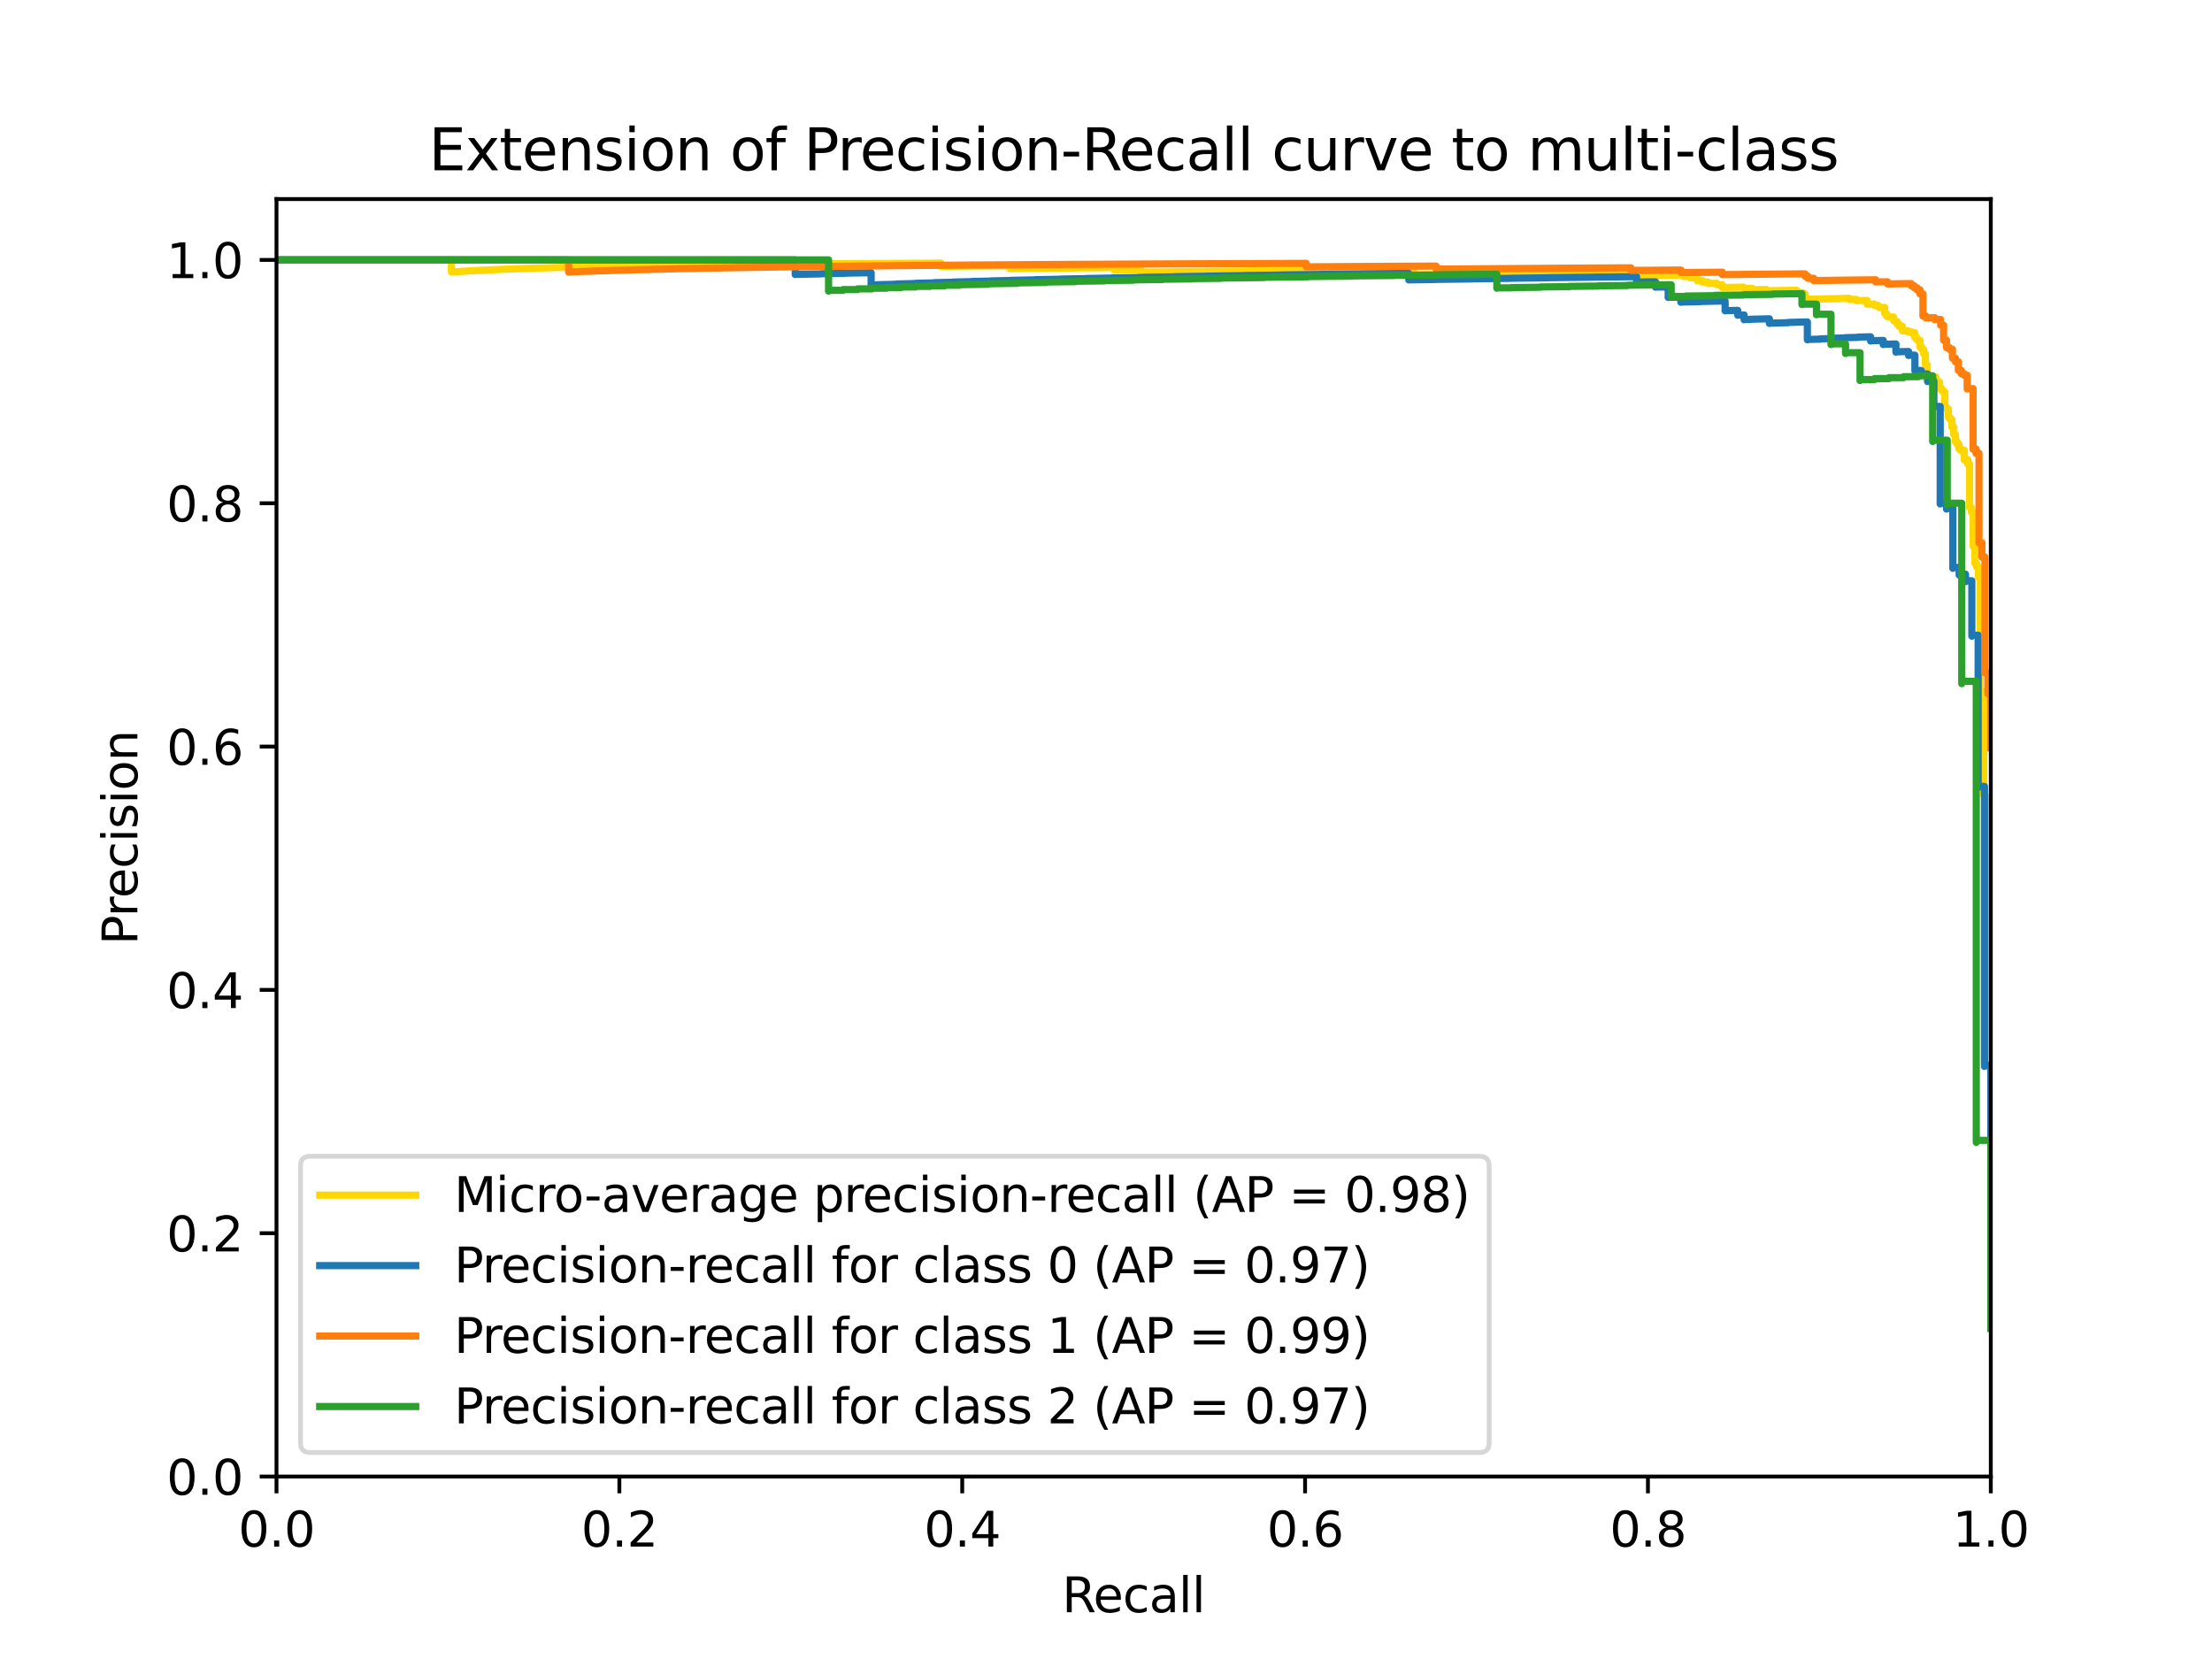 <?xml version="1.0" encoding="utf-8" standalone="no"?>
<!DOCTYPE svg PUBLIC "-//W3C//DTD SVG 1.1//EN"
  "http://www.w3.org/Graphics/SVG/1.1/DTD/svg11.dtd">
<svg xmlns:xlink="http://www.w3.org/1999/xlink" width="460.8pt" height="345.6pt" viewBox="0 0 460.8 345.6" xmlns="http://www.w3.org/2000/svg" version="1.1">
 <defs>
  <style type="text/css">*{stroke-linejoin: round; stroke-linecap: butt}</style>
 </defs>
 <g id="figure_1">
  <g id="patch_1">
   <path d="M 0 345.6 
L 460.8 345.6 
L 460.8 0 
L 0 0 
z
" style="fill: #ffffff"/>
  </g>
  <g id="axes_1">
   <g id="patch_2">
    <path d="M 57.6 307.584 
L 414.72 307.584 
L 414.72 41.472 
L 57.6 41.472 
z
" style="fill: #ffffff"/>
   </g>
   <g id="matplotlib.axis_1">
    <g id="xtick_1">
     <g id="line2d_1">
      <defs>
       <path id="mb2f8353669" d="M 0 0 
L 0 3.5 
" style="stroke: #000000; stroke-width: 0.8"/>
      </defs>
      <g>
       <use xlink:href="#mb2f8353669" x="57.6" y="307.584" style="stroke: #000000; stroke-width: 0.8"/>
      </g>
     </g>
     <g id="text_1">
      <!-- 0.0 -->
      <g transform="translate(49.648 322.182) scale(0.1 -0.1)">
       <defs>
        <path id="DejaVuSans-30" d="M 2034 4250 
Q 1547 4250 1301 3770 
Q 1056 3291 1056 2328 
Q 1056 1369 1301 889 
Q 1547 409 2034 409 
Q 2525 409 2770 889 
Q 3016 1369 3016 2328 
Q 3016 3291 2770 3770 
Q 2525 4250 2034 4250 
z
M 2034 4750 
Q 2819 4750 3233 4129 
Q 3647 3509 3647 2328 
Q 3647 1150 3233 529 
Q 2819 -91 2034 -91 
Q 1250 -91 836 529 
Q 422 1150 422 2328 
Q 422 3509 836 4129 
Q 1250 4750 2034 4750 
z
" transform="scale(0.016)"/>
        <path id="DejaVuSans-2e" d="M 684 794 
L 1344 794 
L 1344 0 
L 684 0 
L 684 794 
z
" transform="scale(0.016)"/>
       </defs>
       <use xlink:href="#DejaVuSans-30"/>
       <use xlink:href="#DejaVuSans-2e" x="63.623"/>
       <use xlink:href="#DejaVuSans-30" x="95.41"/>
      </g>
     </g>
    </g>
    <g id="xtick_2">
     <g id="line2d_2">
      <g>
       <use xlink:href="#mb2f8353669" x="129.024" y="307.584" style="stroke: #000000; stroke-width: 0.8"/>
      </g>
     </g>
     <g id="text_2">
      <!-- 0.2 -->
      <g transform="translate(121.072 322.182) scale(0.1 -0.1)">
       <defs>
        <path id="DejaVuSans-32" d="M 1228 531 
L 3431 531 
L 3431 0 
L 469 0 
L 469 531 
Q 828 903 1448 1529 
Q 2069 2156 2228 2338 
Q 2531 2678 2651 2914 
Q 2772 3150 2772 3378 
Q 2772 3750 2511 3984 
Q 2250 4219 1831 4219 
Q 1534 4219 1204 4116 
Q 875 4013 500 3803 
L 500 4441 
Q 881 4594 1212 4672 
Q 1544 4750 1819 4750 
Q 2544 4750 2975 4387 
Q 3406 4025 3406 3419 
Q 3406 3131 3298 2873 
Q 3191 2616 2906 2266 
Q 2828 2175 2409 1742 
Q 1991 1309 1228 531 
z
" transform="scale(0.016)"/>
       </defs>
       <use xlink:href="#DejaVuSans-30"/>
       <use xlink:href="#DejaVuSans-2e" x="63.623"/>
       <use xlink:href="#DejaVuSans-32" x="95.41"/>
      </g>
     </g>
    </g>
    <g id="xtick_3">
     <g id="line2d_3">
      <g>
       <use xlink:href="#mb2f8353669" x="200.448" y="307.584" style="stroke: #000000; stroke-width: 0.8"/>
      </g>
     </g>
     <g id="text_3">
      <!-- 0.4 -->
      <g transform="translate(192.496 322.182) scale(0.1 -0.1)">
       <defs>
        <path id="DejaVuSans-34" d="M 2419 4116 
L 825 1625 
L 2419 1625 
L 2419 4116 
z
M 2253 4666 
L 3047 4666 
L 3047 1625 
L 3713 1625 
L 3713 1100 
L 3047 1100 
L 3047 0 
L 2419 0 
L 2419 1100 
L 313 1100 
L 313 1709 
L 2253 4666 
z
" transform="scale(0.016)"/>
       </defs>
       <use xlink:href="#DejaVuSans-30"/>
       <use xlink:href="#DejaVuSans-2e" x="63.623"/>
       <use xlink:href="#DejaVuSans-34" x="95.41"/>
      </g>
     </g>
    </g>
    <g id="xtick_4">
     <g id="line2d_4">
      <g>
       <use xlink:href="#mb2f8353669" x="271.872" y="307.584" style="stroke: #000000; stroke-width: 0.8"/>
      </g>
     </g>
     <g id="text_4">
      <!-- 0.6 -->
      <g transform="translate(263.92 322.182) scale(0.1 -0.1)">
       <defs>
        <path id="DejaVuSans-36" d="M 2113 2584 
Q 1688 2584 1439 2293 
Q 1191 2003 1191 1497 
Q 1191 994 1439 701 
Q 1688 409 2113 409 
Q 2538 409 2786 701 
Q 3034 994 3034 1497 
Q 3034 2003 2786 2293 
Q 2538 2584 2113 2584 
z
M 3366 4563 
L 3366 3988 
Q 3128 4100 2886 4159 
Q 2644 4219 2406 4219 
Q 1781 4219 1451 3797 
Q 1122 3375 1075 2522 
Q 1259 2794 1537 2939 
Q 1816 3084 2150 3084 
Q 2853 3084 3261 2657 
Q 3669 2231 3669 1497 
Q 3669 778 3244 343 
Q 2819 -91 2113 -91 
Q 1303 -91 875 529 
Q 447 1150 447 2328 
Q 447 3434 972 4092 
Q 1497 4750 2381 4750 
Q 2619 4750 2861 4703 
Q 3103 4656 3366 4563 
z
" transform="scale(0.016)"/>
       </defs>
       <use xlink:href="#DejaVuSans-30"/>
       <use xlink:href="#DejaVuSans-2e" x="63.623"/>
       <use xlink:href="#DejaVuSans-36" x="95.41"/>
      </g>
     </g>
    </g>
    <g id="xtick_5">
     <g id="line2d_5">
      <g>
       <use xlink:href="#mb2f8353669" x="343.296" y="307.584" style="stroke: #000000; stroke-width: 0.8"/>
      </g>
     </g>
     <g id="text_5">
      <!-- 0.8 -->
      <g transform="translate(335.344 322.182) scale(0.1 -0.1)">
       <defs>
        <path id="DejaVuSans-38" d="M 2034 2216 
Q 1584 2216 1326 1975 
Q 1069 1734 1069 1313 
Q 1069 891 1326 650 
Q 1584 409 2034 409 
Q 2484 409 2743 651 
Q 3003 894 3003 1313 
Q 3003 1734 2745 1975 
Q 2488 2216 2034 2216 
z
M 1403 2484 
Q 997 2584 770 2862 
Q 544 3141 544 3541 
Q 544 4100 942 4425 
Q 1341 4750 2034 4750 
Q 2731 4750 3128 4425 
Q 3525 4100 3525 3541 
Q 3525 3141 3298 2862 
Q 3072 2584 2669 2484 
Q 3125 2378 3379 2068 
Q 3634 1759 3634 1313 
Q 3634 634 3220 271 
Q 2806 -91 2034 -91 
Q 1263 -91 848 271 
Q 434 634 434 1313 
Q 434 1759 690 2068 
Q 947 2378 1403 2484 
z
M 1172 3481 
Q 1172 3119 1398 2916 
Q 1625 2713 2034 2713 
Q 2441 2713 2670 2916 
Q 2900 3119 2900 3481 
Q 2900 3844 2670 4047 
Q 2441 4250 2034 4250 
Q 1625 4250 1398 4047 
Q 1172 3844 1172 3481 
z
" transform="scale(0.016)"/>
       </defs>
       <use xlink:href="#DejaVuSans-30"/>
       <use xlink:href="#DejaVuSans-2e" x="63.623"/>
       <use xlink:href="#DejaVuSans-38" x="95.41"/>
      </g>
     </g>
    </g>
    <g id="xtick_6">
     <g id="line2d_6">
      <g>
       <use xlink:href="#mb2f8353669" x="414.72" y="307.584" style="stroke: #000000; stroke-width: 0.8"/>
      </g>
     </g>
     <g id="text_6">
      <!-- 1.0 -->
      <g transform="translate(406.768 322.182) scale(0.1 -0.1)">
       <defs>
        <path id="DejaVuSans-31" d="M 794 531 
L 1825 531 
L 1825 4091 
L 703 3866 
L 703 4441 
L 1819 4666 
L 2450 4666 
L 2450 531 
L 3481 531 
L 3481 0 
L 794 0 
L 794 531 
z
" transform="scale(0.016)"/>
       </defs>
       <use xlink:href="#DejaVuSans-31"/>
       <use xlink:href="#DejaVuSans-2e" x="63.623"/>
       <use xlink:href="#DejaVuSans-30" x="95.41"/>
      </g>
     </g>
    </g>
    <g id="text_7">
     <!-- Recall -->
     <g transform="translate(221.243 335.861) scale(0.1 -0.1)">
      <defs>
       <path id="DejaVuSans-52" d="M 2841 2188 
Q 3044 2119 3236 1894 
Q 3428 1669 3622 1275 
L 4263 0 
L 3584 0 
L 2988 1197 
Q 2756 1666 2539 1819 
Q 2322 1972 1947 1972 
L 1259 1972 
L 1259 0 
L 628 0 
L 628 4666 
L 2053 4666 
Q 2853 4666 3247 4331 
Q 3641 3997 3641 3322 
Q 3641 2881 3436 2590 
Q 3231 2300 2841 2188 
z
M 1259 4147 
L 1259 2491 
L 2053 2491 
Q 2509 2491 2742 2702 
Q 2975 2913 2975 3322 
Q 2975 3731 2742 3939 
Q 2509 4147 2053 4147 
L 1259 4147 
z
" transform="scale(0.016)"/>
       <path id="DejaVuSans-65" d="M 3597 1894 
L 3597 1613 
L 953 1613 
Q 991 1019 1311 708 
Q 1631 397 2203 397 
Q 2534 397 2845 478 
Q 3156 559 3463 722 
L 3463 178 
Q 3153 47 2828 -22 
Q 2503 -91 2169 -91 
Q 1331 -91 842 396 
Q 353 884 353 1716 
Q 353 2575 817 3079 
Q 1281 3584 2069 3584 
Q 2775 3584 3186 3129 
Q 3597 2675 3597 1894 
z
M 3022 2063 
Q 3016 2534 2758 2815 
Q 2500 3097 2075 3097 
Q 1594 3097 1305 2825 
Q 1016 2553 972 2059 
L 3022 2063 
z
" transform="scale(0.016)"/>
       <path id="DejaVuSans-63" d="M 3122 3366 
L 3122 2828 
Q 2878 2963 2633 3030 
Q 2388 3097 2138 3097 
Q 1578 3097 1268 2742 
Q 959 2388 959 1747 
Q 959 1106 1268 751 
Q 1578 397 2138 397 
Q 2388 397 2633 464 
Q 2878 531 3122 666 
L 3122 134 
Q 2881 22 2623 -34 
Q 2366 -91 2075 -91 
Q 1284 -91 818 406 
Q 353 903 353 1747 
Q 353 2603 823 3093 
Q 1294 3584 2113 3584 
Q 2378 3584 2631 3529 
Q 2884 3475 3122 3366 
z
" transform="scale(0.016)"/>
       <path id="DejaVuSans-61" d="M 2194 1759 
Q 1497 1759 1228 1600 
Q 959 1441 959 1056 
Q 959 750 1161 570 
Q 1363 391 1709 391 
Q 2188 391 2477 730 
Q 2766 1069 2766 1631 
L 2766 1759 
L 2194 1759 
z
M 3341 1997 
L 3341 0 
L 2766 0 
L 2766 531 
Q 2569 213 2275 61 
Q 1981 -91 1556 -91 
Q 1019 -91 701 211 
Q 384 513 384 1019 
Q 384 1609 779 1909 
Q 1175 2209 1959 2209 
L 2766 2209 
L 2766 2266 
Q 2766 2663 2505 2880 
Q 2244 3097 1772 3097 
Q 1472 3097 1187 3025 
Q 903 2953 641 2809 
L 641 3341 
Q 956 3463 1253 3523 
Q 1550 3584 1831 3584 
Q 2591 3584 2966 3190 
Q 3341 2797 3341 1997 
z
" transform="scale(0.016)"/>
       <path id="DejaVuSans-6c" d="M 603 4863 
L 1178 4863 
L 1178 0 
L 603 0 
L 603 4863 
z
" transform="scale(0.016)"/>
      </defs>
      <use xlink:href="#DejaVuSans-52"/>
      <use xlink:href="#DejaVuSans-65" x="64.982"/>
      <use xlink:href="#DejaVuSans-63" x="126.506"/>
      <use xlink:href="#DejaVuSans-61" x="181.486"/>
      <use xlink:href="#DejaVuSans-6c" x="242.766"/>
      <use xlink:href="#DejaVuSans-6c" x="270.549"/>
     </g>
    </g>
   </g>
   <g id="matplotlib.axis_2">
    <g id="ytick_1">
     <g id="line2d_7">
      <defs>
       <path id="ma72788ca26" d="M 0 0 
L -3.5 0 
" style="stroke: #000000; stroke-width: 0.8"/>
      </defs>
      <g>
       <use xlink:href="#ma72788ca26" x="57.6" y="307.584" style="stroke: #000000; stroke-width: 0.8"/>
      </g>
     </g>
     <g id="text_8">
      <!-- 0.0 -->
      <g transform="translate(34.697 311.383) scale(0.1 -0.1)">
       <use xlink:href="#DejaVuSans-30"/>
       <use xlink:href="#DejaVuSans-2e" x="63.623"/>
       <use xlink:href="#DejaVuSans-30" x="95.41"/>
      </g>
     </g>
    </g>
    <g id="ytick_2">
     <g id="line2d_8">
      <g>
       <use xlink:href="#ma72788ca26" x="57.6" y="256.896" style="stroke: #000000; stroke-width: 0.8"/>
      </g>
     </g>
     <g id="text_9">
      <!-- 0.2 -->
      <g transform="translate(34.697 260.695) scale(0.1 -0.1)">
       <use xlink:href="#DejaVuSans-30"/>
       <use xlink:href="#DejaVuSans-2e" x="63.623"/>
       <use xlink:href="#DejaVuSans-32" x="95.41"/>
      </g>
     </g>
    </g>
    <g id="ytick_3">
     <g id="line2d_9">
      <g>
       <use xlink:href="#ma72788ca26" x="57.6" y="206.208" style="stroke: #000000; stroke-width: 0.8"/>
      </g>
     </g>
     <g id="text_10">
      <!-- 0.4 -->
      <g transform="translate(34.697 210.007) scale(0.1 -0.1)">
       <use xlink:href="#DejaVuSans-30"/>
       <use xlink:href="#DejaVuSans-2e" x="63.623"/>
       <use xlink:href="#DejaVuSans-34" x="95.41"/>
      </g>
     </g>
    </g>
    <g id="ytick_4">
     <g id="line2d_10">
      <g>
       <use xlink:href="#ma72788ca26" x="57.6" y="155.52" style="stroke: #000000; stroke-width: 0.8"/>
      </g>
     </g>
     <g id="text_11">
      <!-- 0.6 -->
      <g transform="translate(34.697 159.319) scale(0.1 -0.1)">
       <use xlink:href="#DejaVuSans-30"/>
       <use xlink:href="#DejaVuSans-2e" x="63.623"/>
       <use xlink:href="#DejaVuSans-36" x="95.41"/>
      </g>
     </g>
    </g>
    <g id="ytick_5">
     <g id="line2d_11">
      <g>
       <use xlink:href="#ma72788ca26" x="57.6" y="104.832" style="stroke: #000000; stroke-width: 0.8"/>
      </g>
     </g>
     <g id="text_12">
      <!-- 0.8 -->
      <g transform="translate(34.697 108.631) scale(0.1 -0.1)">
       <use xlink:href="#DejaVuSans-30"/>
       <use xlink:href="#DejaVuSans-2e" x="63.623"/>
       <use xlink:href="#DejaVuSans-38" x="95.41"/>
      </g>
     </g>
    </g>
    <g id="ytick_6">
     <g id="line2d_12">
      <g>
       <use xlink:href="#ma72788ca26" x="57.6" y="54.144" style="stroke: #000000; stroke-width: 0.8"/>
      </g>
     </g>
     <g id="text_13">
      <!-- 1.0 -->
      <g transform="translate(34.697 57.943) scale(0.1 -0.1)">
       <use xlink:href="#DejaVuSans-31"/>
       <use xlink:href="#DejaVuSans-2e" x="63.623"/>
       <use xlink:href="#DejaVuSans-30" x="95.41"/>
      </g>
     </g>
    </g>
    <g id="text_14">
     <!-- Precision -->
     <g transform="translate(28.617 196.835) rotate(-90) scale(0.1 -0.1)">
      <defs>
       <path id="DejaVuSans-50" d="M 1259 4147 
L 1259 2394 
L 2053 2394 
Q 2494 2394 2734 2622 
Q 2975 2850 2975 3272 
Q 2975 3691 2734 3919 
Q 2494 4147 2053 4147 
L 1259 4147 
z
M 628 4666 
L 2053 4666 
Q 2838 4666 3239 4311 
Q 3641 3956 3641 3272 
Q 3641 2581 3239 2228 
Q 2838 1875 2053 1875 
L 1259 1875 
L 1259 0 
L 628 0 
L 628 4666 
z
" transform="scale(0.016)"/>
       <path id="DejaVuSans-72" d="M 2631 2963 
Q 2534 3019 2420 3045 
Q 2306 3072 2169 3072 
Q 1681 3072 1420 2755 
Q 1159 2438 1159 1844 
L 1159 0 
L 581 0 
L 581 3500 
L 1159 3500 
L 1159 2956 
Q 1341 3275 1631 3429 
Q 1922 3584 2338 3584 
Q 2397 3584 2469 3576 
Q 2541 3569 2628 3553 
L 2631 2963 
z
" transform="scale(0.016)"/>
       <path id="DejaVuSans-69" d="M 603 3500 
L 1178 3500 
L 1178 0 
L 603 0 
L 603 3500 
z
M 603 4863 
L 1178 4863 
L 1178 4134 
L 603 4134 
L 603 4863 
z
" transform="scale(0.016)"/>
       <path id="DejaVuSans-73" d="M 2834 3397 
L 2834 2853 
Q 2591 2978 2328 3040 
Q 2066 3103 1784 3103 
Q 1356 3103 1142 2972 
Q 928 2841 928 2578 
Q 928 2378 1081 2264 
Q 1234 2150 1697 2047 
L 1894 2003 
Q 2506 1872 2764 1633 
Q 3022 1394 3022 966 
Q 3022 478 2636 193 
Q 2250 -91 1575 -91 
Q 1294 -91 989 -36 
Q 684 19 347 128 
L 347 722 
Q 666 556 975 473 
Q 1284 391 1588 391 
Q 1994 391 2212 530 
Q 2431 669 2431 922 
Q 2431 1156 2273 1281 
Q 2116 1406 1581 1522 
L 1381 1569 
Q 847 1681 609 1914 
Q 372 2147 372 2553 
Q 372 3047 722 3315 
Q 1072 3584 1716 3584 
Q 2034 3584 2315 3537 
Q 2597 3491 2834 3397 
z
" transform="scale(0.016)"/>
       <path id="DejaVuSans-6f" d="M 1959 3097 
Q 1497 3097 1228 2736 
Q 959 2375 959 1747 
Q 959 1119 1226 758 
Q 1494 397 1959 397 
Q 2419 397 2687 759 
Q 2956 1122 2956 1747 
Q 2956 2369 2687 2733 
Q 2419 3097 1959 3097 
z
M 1959 3584 
Q 2709 3584 3137 3096 
Q 3566 2609 3566 1747 
Q 3566 888 3137 398 
Q 2709 -91 1959 -91 
Q 1206 -91 779 398 
Q 353 888 353 1747 
Q 353 2609 779 3096 
Q 1206 3584 1959 3584 
z
" transform="scale(0.016)"/>
       <path id="DejaVuSans-6e" d="M 3513 2113 
L 3513 0 
L 2938 0 
L 2938 2094 
Q 2938 2591 2744 2837 
Q 2550 3084 2163 3084 
Q 1697 3084 1428 2787 
Q 1159 2491 1159 1978 
L 1159 0 
L 581 0 
L 581 3500 
L 1159 3500 
L 1159 2956 
Q 1366 3272 1645 3428 
Q 1925 3584 2291 3584 
Q 2894 3584 3203 3211 
Q 3513 2838 3513 2113 
z
" transform="scale(0.016)"/>
      </defs>
      <use xlink:href="#DejaVuSans-50"/>
      <use xlink:href="#DejaVuSans-72" x="58.553"/>
      <use xlink:href="#DejaVuSans-65" x="97.416"/>
      <use xlink:href="#DejaVuSans-63" x="158.939"/>
      <use xlink:href="#DejaVuSans-69" x="213.92"/>
      <use xlink:href="#DejaVuSans-73" x="241.703"/>
      <use xlink:href="#DejaVuSans-69" x="293.803"/>
      <use xlink:href="#DejaVuSans-6f" x="321.586"/>
      <use xlink:href="#DejaVuSans-6e" x="382.768"/>
     </g>
    </g>
   </g>
   <g id="line2d_13">
    <path d="M 414.72 223.104 
L 414.72 203.724 
L 414.352 203.724 
L 414.352 203.655 
L 414.352 191.688 
L 413.984 191.688 
L 413.984 191.589 
L 413.984 180.799 
L 413.616 180.799 
L 413.616 180.733 
L 413.616 165.675 
L 413.247 165.675 
L 413.247 165.575 
L 413.247 145.019 
L 412.879 145.019 
L 412.879 144.971 
L 412.879 143.883 
L 412.511 143.883 
L 412.511 143.833 
L 412.511 120.225 
L 412.143 120.225 
L 412.143 120.132 
L 412.143 118.094 
L 411.775 118.094 
L 411.775 117.997 
L 411.775 117.405 
L 411.407 117.405 
L 411.407 117.306 
L 411.407 113.824 
L 411.038 113.824 
L 411.038 113.718 
L 411.038 106.674 
L 410.67 106.674 
L 410.67 106.717 
L 410.67 105.716 
L 410.302 105.716 
L 410.302 105.759 
L 410.302 96.641 
L 409.934 96.641 
L 409.934 96.678 
L 409.934 95.757 
L 409.198 95.793 
L 409.198 95.83 
L 409.198 93.772 
L 408.461 93.807 
L 408.461 93.842 
L 408.461 93.463 
L 408.093 93.463 
L 408.093 93.498 
L 408.093 92.544 
L 407.725 92.544 
L 407.725 92.578 
L 407.725 92.001 
L 407.357 92.001 
L 407.357 92.035 
L 407.357 90.48 
L 406.989 90.48 
L 406.989 90.513 
L 406.989 88.934 
L 406.62 88.934 
L 406.62 88.966 
L 406.62 87.363 
L 406.252 87.363 
L 406.252 87.393 
L 406.252 86.989 
L 405.884 86.989 
L 405.884 87.019 
L 405.884 85.177 
L 405.516 85.177 
L 405.516 85.206 
L 405.516 84.793 
L 405.148 84.793 
L 405.148 84.821 
L 405.148 81.666 
L 404.78 81.666 
L 404.78 81.692 
L 404.78 81.264 
L 404.411 81.264 
L 404.411 81.29 
L 404.411 80.86 
L 404.043 80.86 
L 404.043 80.885 
L 404.043 79.585 
L 403.675 79.585 
L 403.675 79.609 
L 403.675 79.391 
L 403.307 79.391 
L 403.307 79.415 
L 403.307 78.537 
L 402.202 78.584 
L 402.202 78.607 
L 402.202 78.386 
L 401.834 78.386 
L 401.834 78.41 
L 401.834 78.188 
L 401.466 78.188 
L 401.466 78.211 
L 401.466 75.967 
L 401.098 75.967 
L 401.098 75.988 
L 401.098 73.697 
L 400.73 73.697 
L 400.73 73.717 
L 400.73 72.787 
L 400.362 72.787 
L 400.362 72.805 
L 400.362 72.337 
L 399.993 72.337 
L 399.993 72.355 
L 399.993 70.938 
L 399.625 70.938 
L 399.625 70.955 
L 399.625 70.717 
L 399.257 70.717 
L 399.257 70.734 
L 399.257 70.256 
L 398.889 70.256 
L 398.889 70.272 
L 398.889 69.309 
L 398.153 69.325 
L 398.153 69.34 
L 398.153 69.098 
L 397.416 69.113 
L 397.416 69.128 
L 397.416 68.885 
L 396.312 68.915 
L 396.312 68.93 
L 396.312 67.949 
L 395.575 67.963 
L 395.575 67.977 
L 395.575 67.483 
L 395.207 67.483 
L 395.207 67.497 
L 395.207 67 
L 394.839 67 
L 394.839 67.013 
L 394.839 66.763 
L 394.471 66.763 
L 394.471 66.777 
L 394.471 66.024 
L 393.366 66.049 
L 393.366 66.061 
L 393.366 65.809 
L 392.998 65.809 
L 392.998 65.821 
L 392.998 65.313 
L 392.63 65.313 
L 392.63 65.325 
L 392.63 64.046 
L 391.526 64.067 
L 391.526 64.078 
L 391.526 63.819 
L 391.157 63.819 
L 391.157 63.83 
L 391.157 63.571 
L 390.421 63.581 
L 390.421 63.591 
L 390.421 63.331 
L 388.948 63.36 
L 388.948 63.37 
L 388.948 62.583 
L 386.739 62.628 
L 386.739 62.638 
L 386.739 62.373 
L 385.267 62.399 
L 385.267 62.408 
L 385.267 62.142 
L 380.481 62.247 
L 380.481 62.256 
L 376.063 62.356 
L 376.063 62.365 
L 376.063 61.263 
L 375.695 61.263 
L 375.695 61.271 
L 375.695 60.994 
L 374.59 61.009 
L 374.59 61.017 
L 374.59 60.738 
L 374.222 60.738 
L 374.222 60.745 
L 374.222 60.466 
L 368.331 60.575 
L 368.331 60.582 
L 367.963 60.582 
L 367.963 60.59 
L 367.963 60.304 
L 365.018 60.354 
L 365.018 60.362 
L 365.018 60.072 
L 363.177 60.1 
L 363.177 60.107 
L 363.177 59.816 
L 358.759 59.89 
L 358.759 59.897 
L 358.759 59.304 
L 357.654 59.316 
L 357.654 59.322 
L 357.654 59.024 
L 355.814 59.047 
L 355.814 59.053 
L 355.814 58.752 
L 354.709 58.763 
L 354.709 58.769 
L 354.709 58.466 
L 353.605 58.476 
L 353.605 58.482 
L 353.605 57.871 
L 352.132 57.885 
L 352.132 57.889 
L 352.132 57.582 
L 350.659 57.594 
L 350.659 57.599 
L 350.659 57.288 
L 340.719 57.393 
L 340.719 57.397 
L 340.719 57.076 
L 330.042 57.185 
L 330.042 57.189 
L 330.042 56.855 
L 318.997 56.964 
L 318.997 56.968 
L 308.688 57.078 
L 308.688 57.082 
L 299.116 57.193 
L 299.116 57.197 
L 294.698 57.249 
L 294.698 57.254 
L 294.698 56.869 
L 290.28 56.916 
L 290.28 56.92 
L 290.28 56.527 
L 285.862 56.569 
L 285.862 56.573 
L 285.862 56.172 
L 273.713 56.281 
L 273.713 56.285 
L 262.668 56.395 
L 262.668 56.399 
L 252.727 56.508 
L 252.727 56.513 
L 243.891 56.619 
L 243.891 56.624 
L 237.633 56.704 
L 237.633 56.709 
L 237.633 56.2 
L 232.11 56.26 
L 232.11 56.265 
L 232.11 55.738 
L 220.329 55.849 
L 220.329 55.853 
L 210.388 55.959 
L 210.388 55.963 
L 210.388 55.36 
L 197.503 55.467 
L 197.503 55.471 
L 196.03 55.481 
L 196.03 55.485 
L 196.03 54.816 
L 176.149 54.926 
L 176.149 54.929 
L 161.054 55.04 
L 161.054 55.043 
L 149.273 55.154 
L 149.273 55.158 
L 140.069 55.265 
L 140.069 55.27 
L 132.337 55.38 
L 132.337 55.386 
L 126.079 55.492 
L 126.079 55.499 
L 120.556 55.609 
L 120.556 55.617 
L 115.77 55.728 
L 115.77 55.738 
L 111.72 55.845 
L 111.72 55.856 
L 108.039 55.967 
L 108.039 55.981 
L 105.093 56.079 
L 105.093 56.094 
L 102.148 56.204 
L 102.148 56.221 
L 99.571 56.329 
L 99.571 56.348 
L 97.362 56.448 
L 97.362 56.469 
L 95.521 56.558 
L 95.521 56.581 
L 94.048 56.653 
L 94.048 56.678 
L 94.048 54.144 
L 57.6 54.144 
L 57.6 54.144 
" clip-path="url(#p89b6684cd0)" style="fill: none; stroke: #ffd700; stroke-width: 1.5; stroke-linecap: square"/>
   </g>
   <g id="line2d_14">
    <path d="M 414.72 236.778 
L 414.72 221.945 
L 413.402 221.945 
L 413.402 222.155 
L 413.402 163.826 
L 412.084 163.826 
L 412.084 164.057 
L 412.084 132.326 
L 410.767 132.326 
L 410.767 132.528 
L 410.767 120.985 
L 409.449 120.985 
L 409.449 121.169 
L 409.449 119.616 
L 408.131 119.616 
L 408.131 119.798 
L 408.131 118.216 
L 406.813 118.216 
L 406.813 118.396 
L 406.813 105.898 
L 405.495 105.898 
L 405.495 106.053 
L 405.495 104.832 
L 404.178 104.832 
L 404.178 104.986 
L 404.178 84.659 
L 402.86 84.659 
L 402.86 84.761 
L 402.86 79.401 
L 401.542 79.401 
L 401.542 79.488 
L 401.542 77.904 
L 400.224 77.904 
L 400.224 77.987 
L 400.224 77.184 
L 398.907 77.184 
L 398.907 77.265 
L 398.907 73.986 
L 397.589 73.986 
L 397.589 74.057 
L 397.589 73.22 
L 394.953 73.289 
L 394.953 73.358 
L 394.953 71.654 
L 392.318 71.718 
L 392.318 71.783 
L 392.318 70.916 
L 389.682 70.978 
L 389.682 71.04 
L 389.682 70.161 
L 387.046 70.22 
L 387.046 70.281 
L 384.411 70.341 
L 384.411 70.402 
L 381.775 70.464 
L 381.775 70.526 
L 379.14 70.589 
L 379.14 70.652 
L 376.504 70.715 
L 376.504 70.779 
L 376.504 67.064 
L 372.551 67.167 
L 372.551 67.218 
L 368.597 67.323 
L 368.597 67.376 
L 368.597 66.407 
L 364.644 66.507 
L 364.644 66.557 
L 363.326 66.557 
L 363.326 66.608 
L 363.326 65.617 
L 362.009 65.617 
L 362.009 65.664 
L 362.009 64.66 
L 359.373 64.704 
L 359.373 64.748 
L 359.373 62.699 
L 354.102 62.809 
L 354.102 62.846 
L 350.148 62.921 
L 350.148 62.959 
L 350.148 61.891 
L 347.513 61.925 
L 347.513 61.959 
L 347.513 59.776 
L 344.877 59.801 
L 344.877 59.827 
L 344.877 58.71 
L 340.924 58.752 
L 340.924 58.773 
L 340.924 57.632 
L 331.699 57.73 
L 331.699 57.747 
L 322.475 57.853 
L 322.475 57.871 
L 314.568 57.965 
L 314.568 57.984 
L 306.662 58.083 
L 306.662 58.104 
L 298.755 58.21 
L 298.755 58.232 
L 293.484 58.299 
L 293.484 58.322 
L 293.484 56.944 
L 284.259 57.04 
L 284.259 57.057 
L 275.035 57.161 
L 275.035 57.179 
L 267.128 57.273 
L 267.128 57.292 
L 259.221 57.393 
L 259.221 57.414 
L 251.315 57.523 
L 251.315 57.546 
L 244.726 57.64 
L 244.726 57.664 
L 238.137 57.765 
L 238.137 57.791 
L 231.548 57.899 
L 231.548 57.927 
L 226.277 58.013 
L 226.277 58.043 
L 221.005 58.135 
L 221.005 58.167 
L 215.734 58.265 
L 215.734 58.299 
L 210.463 58.403 
L 210.463 58.44 
L 206.51 58.514 
L 206.51 58.552 
L 202.556 58.63 
L 202.556 58.67 
L 198.603 58.752 
L 198.603 58.794 
L 194.65 58.881 
L 194.65 58.926 
L 190.696 59.018 
L 190.696 59.065 
L 186.743 59.163 
L 186.743 59.213 
L 182.79 59.316 
L 182.79 59.37 
L 181.472 59.37 
L 181.472 59.424 
L 181.472 56.812 
L 176.201 56.899 
L 176.201 56.929 
L 170.93 57.024 
L 170.93 57.057 
L 165.658 57.161 
L 165.658 57.197 
L 165.658 54.144 
L 57.6 54.144 
L 57.6 54.144 
" clip-path="url(#p89b6684cd0)" style="fill: none; stroke: #1f77b4; stroke-width: 1.5; stroke-linecap: square"/>
   </g>
   <g id="line2d_15">
    <path d="M 414.72 155.781 
L 414.72 144.518 
L 414.105 144.518 
L 414.105 144.437 
L 414.105 140.163 
L 413.491 140.163 
L 413.491 140.071 
L 413.491 116.015 
L 412.876 116.015 
L 412.876 116.096 
L 412.876 113.044 
L 412.261 113.044 
L 412.261 113.123 
L 412.261 94.414 
L 411.647 94.414 
L 411.647 94.472 
L 411.647 93.535 
L 411.032 93.535 
L 411.032 93.593 
L 411.032 80.946 
L 409.803 80.988 
L 409.803 81.03 
L 409.803 78.167 
L 409.188 78.167 
L 409.188 78.205 
L 409.188 77.841 
L 408.573 77.841 
L 408.573 77.879 
L 408.573 77.147 
L 407.959 77.147 
L 407.959 77.184 
L 407.959 75.332 
L 407.344 75.332 
L 407.344 75.366 
L 407.344 74.616 
L 406.729 74.616 
L 406.729 74.649 
L 406.729 72.749 
L 406.115 72.749 
L 406.115 72.779 
L 406.115 72.395 
L 405.5 72.395 
L 405.5 72.425 
L 405.5 70.873 
L 404.885 70.873 
L 404.885 70.9 
L 404.885 67.729 
L 404.271 67.729 
L 404.271 67.752 
L 404.271 66.538 
L 403.041 66.559 
L 403.041 66.58 
L 403.041 66.172 
L 401.197 66.213 
L 401.197 66.233 
L 401.197 65.821 
L 400.583 65.821 
L 400.583 65.841 
L 400.583 61.209 
L 399.968 61.209 
L 399.968 61.221 
L 399.968 60.358 
L 399.353 60.358 
L 399.353 60.369 
L 399.353 59.934 
L 398.739 59.934 
L 398.739 59.945 
L 398.739 59.508 
L 398.124 59.508 
L 398.124 59.517 
L 398.124 59.078 
L 393.207 59.14 
L 393.207 59.149 
L 393.207 58.702 
L 390.748 58.727 
L 390.748 58.735 
L 390.748 58.284 
L 381.528 58.392 
L 381.528 58.4 
L 377.84 58.44 
L 377.84 58.448 
L 377.84 57.977 
L 376.611 57.984 
L 376.611 57.991 
L 376.611 57.517 
L 375.996 57.517 
L 375.996 57.523 
L 375.996 57.046 
L 363.703 57.155 
L 363.703 57.161 
L 358.786 57.204 
L 358.786 57.21 
L 358.786 56.704 
L 350.18 56.773 
L 350.18 56.779 
L 350.18 56.256 
L 339.731 56.329 
L 339.731 56.334 
L 339.731 55.79 
L 321.291 55.9 
L 321.291 55.904 
L 305.31 56.012 
L 305.31 56.017 
L 299.163 56.059 
L 299.163 56.064 
L 299.163 55.427 
L 279.494 55.537 
L 279.494 55.54 
L 272.118 55.584 
L 272.118 55.588 
L 272.118 54.868 
L 243.229 54.978 
L 243.229 54.98 
L 221.101 55.09 
L 221.101 55.093 
L 203.89 55.2 
L 203.89 55.204 
L 189.753 55.312 
L 189.753 55.317 
L 178.074 55.424 
L 178.074 55.43 
L 168.24 55.537 
L 168.24 55.544 
L 159.634 55.653 
L 159.634 55.662 
L 152.258 55.769 
L 152.258 55.779 
L 146.112 55.88 
L 146.112 55.892 
L 140.58 55.994 
L 140.58 56.008 
L 135.662 56.109 
L 135.662 56.124 
L 131.36 56.221 
L 131.36 56.239 
L 127.057 56.348 
L 127.057 56.367 
L 123.369 56.469 
L 123.369 56.491 
L 120.296 56.581 
L 120.296 56.605 
L 118.452 56.653 
L 118.452 56.678 
L 118.452 54.144 
L 57.6 54.144 
L 57.6 54.144 
" clip-path="url(#p89b6684cd0)" style="fill: none; stroke: #ff7f0e; stroke-width: 1.5; stroke-linecap: square"/>
   </g>
   <g id="line2d_16">
    <path d="M 414.72 276.753 
L 414.72 237.547 
L 411.694 237.547 
L 411.694 237.977 
L 411.694 141.928 
L 408.667 141.928 
L 408.667 142.421 
L 408.667 104.832 
L 405.641 104.832 
L 405.641 105.184 
L 405.641 91.691 
L 402.614 91.691 
L 402.614 91.971 
L 402.614 78.281 
L 399.588 78.281 
L 399.588 78.474 
L 396.561 78.474 
L 396.561 78.67 
L 393.535 78.67 
L 393.535 78.87 
L 390.508 78.87 
L 390.508 79.073 
L 387.482 79.073 
L 387.482 79.279 
L 387.482 73.474 
L 384.456 73.474 
L 384.456 73.639 
L 384.456 71.623 
L 381.429 71.623 
L 381.429 71.775 
L 381.429 65.458 
L 378.403 65.458 
L 378.403 65.56 
L 378.403 63.36 
L 375.376 63.36 
L 375.376 63.445 
L 375.376 61.184 
L 369.323 61.25 
L 369.323 61.317 
L 363.271 61.385 
L 363.271 61.455 
L 357.218 61.526 
L 357.218 61.598 
L 351.165 61.672 
L 351.165 61.747 
L 348.138 61.747 
L 348.138 61.824 
L 348.138 59.316 
L 339.059 59.424 
L 339.059 59.48 
L 333.006 59.536 
L 333.006 59.594 
L 326.953 59.654 
L 326.953 59.714 
L 320.9 59.776 
L 320.9 59.839 
L 314.847 59.904 
L 314.847 59.97 
L 311.821 59.97 
L 311.821 60.038 
L 311.821 57.126 
L 299.715 57.235 
L 299.715 57.273 
L 290.636 57.352 
L 290.636 57.393 
L 281.557 57.479 
L 281.557 57.523 
L 272.477 57.616 
L 272.477 57.664 
L 263.398 57.765 
L 263.398 57.817 
L 254.319 57.927 
L 254.319 57.984 
L 248.266 58.043 
L 248.266 58.104 
L 242.213 58.167 
L 242.213 58.232 
L 236.16 58.299 
L 236.16 58.368 
L 230.107 58.44 
L 230.107 58.514 
L 224.054 58.59 
L 224.054 58.67 
L 218.001 58.752 
L 218.001 58.837 
L 211.948 58.926 
L 211.948 59.018 
L 205.896 59.113 
L 205.896 59.213 
L 199.843 59.316 
L 199.843 59.424 
L 196.816 59.424 
L 196.816 59.536 
L 193.79 59.536 
L 193.79 59.654 
L 190.763 59.654 
L 190.763 59.776 
L 187.737 59.776 
L 187.737 59.904 
L 184.711 59.904 
L 184.711 60.038 
L 181.684 60.038 
L 181.684 60.178 
L 178.658 60.178 
L 178.658 60.325 
L 175.631 60.325 
L 175.631 60.48 
L 172.605 60.48 
L 172.605 60.642 
L 172.605 54.144 
L 57.6 54.144 
L 57.6 54.144 
" clip-path="url(#p89b6684cd0)" style="fill: none; stroke: #2ca02c; stroke-width: 1.5; stroke-linecap: square"/>
   </g>
   <g id="patch_3">
    <path d="M 57.6 307.584 
L 57.6 41.472 
" style="fill: none; stroke: #000000; stroke-width: 0.8; stroke-linejoin: miter; stroke-linecap: square"/>
   </g>
   <g id="patch_4">
    <path d="M 414.72 307.584 
L 414.72 41.472 
" style="fill: none; stroke: #000000; stroke-width: 0.8; stroke-linejoin: miter; stroke-linecap: square"/>
   </g>
   <g id="patch_5">
    <path d="M 57.6 307.584 
L 414.72 307.584 
" style="fill: none; stroke: #000000; stroke-width: 0.8; stroke-linejoin: miter; stroke-linecap: square"/>
   </g>
   <g id="patch_6">
    <path d="M 57.6 41.472 
L 414.72 41.472 
" style="fill: none; stroke: #000000; stroke-width: 0.8; stroke-linejoin: miter; stroke-linecap: square"/>
   </g>
   <g id="text_15">
    <!-- Extension of Precision-Recall curve to multi-class -->
    <g transform="translate(89.327 35.472) scale(0.12 -0.12)">
     <defs>
      <path id="DejaVuSans-45" d="M 628 4666 
L 3578 4666 
L 3578 4134 
L 1259 4134 
L 1259 2753 
L 3481 2753 
L 3481 2222 
L 1259 2222 
L 1259 531 
L 3634 531 
L 3634 0 
L 628 0 
L 628 4666 
z
" transform="scale(0.016)"/>
      <path id="DejaVuSans-78" d="M 3513 3500 
L 2247 1797 
L 3578 0 
L 2900 0 
L 1881 1375 
L 863 0 
L 184 0 
L 1544 1831 
L 300 3500 
L 978 3500 
L 1906 2253 
L 2834 3500 
L 3513 3500 
z
" transform="scale(0.016)"/>
      <path id="DejaVuSans-74" d="M 1172 4494 
L 1172 3500 
L 2356 3500 
L 2356 3053 
L 1172 3053 
L 1172 1153 
Q 1172 725 1289 603 
Q 1406 481 1766 481 
L 2356 481 
L 2356 0 
L 1766 0 
Q 1100 0 847 248 
Q 594 497 594 1153 
L 594 3053 
L 172 3053 
L 172 3500 
L 594 3500 
L 594 4494 
L 1172 4494 
z
" transform="scale(0.016)"/>
      <path id="DejaVuSans-20" transform="scale(0.016)"/>
      <path id="DejaVuSans-66" d="M 2375 4863 
L 2375 4384 
L 1825 4384 
Q 1516 4384 1395 4259 
Q 1275 4134 1275 3809 
L 1275 3500 
L 2222 3500 
L 2222 3053 
L 1275 3053 
L 1275 0 
L 697 0 
L 697 3053 
L 147 3053 
L 147 3500 
L 697 3500 
L 697 3744 
Q 697 4328 969 4595 
Q 1241 4863 1831 4863 
L 2375 4863 
z
" transform="scale(0.016)"/>
      <path id="DejaVuSans-2d" d="M 313 2009 
L 1997 2009 
L 1997 1497 
L 313 1497 
L 313 2009 
z
" transform="scale(0.016)"/>
      <path id="DejaVuSans-75" d="M 544 1381 
L 544 3500 
L 1119 3500 
L 1119 1403 
Q 1119 906 1312 657 
Q 1506 409 1894 409 
Q 2359 409 2629 706 
Q 2900 1003 2900 1516 
L 2900 3500 
L 3475 3500 
L 3475 0 
L 2900 0 
L 2900 538 
Q 2691 219 2414 64 
Q 2138 -91 1772 -91 
Q 1169 -91 856 284 
Q 544 659 544 1381 
z
M 1991 3584 
L 1991 3584 
z
" transform="scale(0.016)"/>
      <path id="DejaVuSans-76" d="M 191 3500 
L 800 3500 
L 1894 563 
L 2988 3500 
L 3597 3500 
L 2284 0 
L 1503 0 
L 191 3500 
z
" transform="scale(0.016)"/>
      <path id="DejaVuSans-6d" d="M 3328 2828 
Q 3544 3216 3844 3400 
Q 4144 3584 4550 3584 
Q 5097 3584 5394 3201 
Q 5691 2819 5691 2113 
L 5691 0 
L 5113 0 
L 5113 2094 
Q 5113 2597 4934 2840 
Q 4756 3084 4391 3084 
Q 3944 3084 3684 2787 
Q 3425 2491 3425 1978 
L 3425 0 
L 2847 0 
L 2847 2094 
Q 2847 2600 2669 2842 
Q 2491 3084 2119 3084 
Q 1678 3084 1418 2786 
Q 1159 2488 1159 1978 
L 1159 0 
L 581 0 
L 581 3500 
L 1159 3500 
L 1159 2956 
Q 1356 3278 1631 3431 
Q 1906 3584 2284 3584 
Q 2666 3584 2933 3390 
Q 3200 3197 3328 2828 
z
" transform="scale(0.016)"/>
     </defs>
     <use xlink:href="#DejaVuSans-45"/>
     <use xlink:href="#DejaVuSans-78" x="63.184"/>
     <use xlink:href="#DejaVuSans-74" x="122.363"/>
     <use xlink:href="#DejaVuSans-65" x="161.572"/>
     <use xlink:href="#DejaVuSans-6e" x="223.096"/>
     <use xlink:href="#DejaVuSans-73" x="286.475"/>
     <use xlink:href="#DejaVuSans-69" x="338.574"/>
     <use xlink:href="#DejaVuSans-6f" x="366.357"/>
     <use xlink:href="#DejaVuSans-6e" x="427.539"/>
     <use xlink:href="#DejaVuSans-20" x="490.918"/>
     <use xlink:href="#DejaVuSans-6f" x="522.705"/>
     <use xlink:href="#DejaVuSans-66" x="583.887"/>
     <use xlink:href="#DejaVuSans-20" x="619.092"/>
     <use xlink:href="#DejaVuSans-50" x="650.879"/>
     <use xlink:href="#DejaVuSans-72" x="709.432"/>
     <use xlink:href="#DejaVuSans-65" x="748.295"/>
     <use xlink:href="#DejaVuSans-63" x="809.818"/>
     <use xlink:href="#DejaVuSans-69" x="864.799"/>
     <use xlink:href="#DejaVuSans-73" x="892.582"/>
     <use xlink:href="#DejaVuSans-69" x="944.682"/>
     <use xlink:href="#DejaVuSans-6f" x="972.465"/>
     <use xlink:href="#DejaVuSans-6e" x="1033.646"/>
     <use xlink:href="#DejaVuSans-2d" x="1097.025"/>
     <use xlink:href="#DejaVuSans-52" x="1133.109"/>
     <use xlink:href="#DejaVuSans-65" x="1198.092"/>
     <use xlink:href="#DejaVuSans-63" x="1259.615"/>
     <use xlink:href="#DejaVuSans-61" x="1314.596"/>
     <use xlink:href="#DejaVuSans-6c" x="1375.875"/>
     <use xlink:href="#DejaVuSans-6c" x="1403.658"/>
     <use xlink:href="#DejaVuSans-20" x="1431.441"/>
     <use xlink:href="#DejaVuSans-63" x="1463.229"/>
     <use xlink:href="#DejaVuSans-75" x="1518.209"/>
     <use xlink:href="#DejaVuSans-72" x="1581.588"/>
     <use xlink:href="#DejaVuSans-76" x="1622.701"/>
     <use xlink:href="#DejaVuSans-65" x="1681.881"/>
     <use xlink:href="#DejaVuSans-20" x="1743.404"/>
     <use xlink:href="#DejaVuSans-74" x="1775.191"/>
     <use xlink:href="#DejaVuSans-6f" x="1814.4"/>
     <use xlink:href="#DejaVuSans-20" x="1875.582"/>
     <use xlink:href="#DejaVuSans-6d" x="1907.369"/>
     <use xlink:href="#DejaVuSans-75" x="2004.781"/>
     <use xlink:href="#DejaVuSans-6c" x="2068.16"/>
     <use xlink:href="#DejaVuSans-74" x="2095.943"/>
     <use xlink:href="#DejaVuSans-69" x="2135.152"/>
     <use xlink:href="#DejaVuSans-2d" x="2162.936"/>
     <use xlink:href="#DejaVuSans-63" x="2199.02"/>
     <use xlink:href="#DejaVuSans-6c" x="2254"/>
     <use xlink:href="#DejaVuSans-61" x="2281.783"/>
     <use xlink:href="#DejaVuSans-73" x="2343.062"/>
     <use xlink:href="#DejaVuSans-73" x="2395.162"/>
    </g>
   </g>
   <g id="legend_1">
    <g id="patch_7">
     <path d="M 64.6 302.584 
L 308.214 302.584 
Q 310.214 302.584 310.214 300.584 
L 310.214 242.871 
Q 310.214 240.871 308.214 240.871 
L 64.6 240.871 
Q 62.6 240.871 62.6 242.871 
L 62.6 300.584 
Q 62.6 302.584 64.6 302.584 
z
" style="fill: #ffffff; opacity: 0.8; stroke: #cccccc; stroke-linejoin: miter"/>
    </g>
    <g id="line2d_17">
     <path d="M 66.6 248.97 
L 76.6 248.97 
L 76.6 248.97 
L 86.6 248.97 
L 86.6 248.97 
" style="fill: none; stroke: #ffd700; stroke-width: 1.5; stroke-linecap: square"/>
    </g>
    <g id="text_16">
     <!-- Micro-average precision-recall (AP = 0.98) -->
     <g transform="translate(94.6 252.47) scale(0.1 -0.1)">
      <defs>
       <path id="DejaVuSans-4d" d="M 628 4666 
L 1569 4666 
L 2759 1491 
L 3956 4666 
L 4897 4666 
L 4897 0 
L 4281 0 
L 4281 4097 
L 3078 897 
L 2444 897 
L 1241 4097 
L 1241 0 
L 628 0 
L 628 4666 
z
" transform="scale(0.016)"/>
       <path id="DejaVuSans-67" d="M 2906 1791 
Q 2906 2416 2648 2759 
Q 2391 3103 1925 3103 
Q 1463 3103 1205 2759 
Q 947 2416 947 1791 
Q 947 1169 1205 825 
Q 1463 481 1925 481 
Q 2391 481 2648 825 
Q 2906 1169 2906 1791 
z
M 3481 434 
Q 3481 -459 3084 -895 
Q 2688 -1331 1869 -1331 
Q 1566 -1331 1297 -1286 
Q 1028 -1241 775 -1147 
L 775 -588 
Q 1028 -725 1275 -790 
Q 1522 -856 1778 -856 
Q 2344 -856 2625 -561 
Q 2906 -266 2906 331 
L 2906 616 
Q 2728 306 2450 153 
Q 2172 0 1784 0 
Q 1141 0 747 490 
Q 353 981 353 1791 
Q 353 2603 747 3093 
Q 1141 3584 1784 3584 
Q 2172 3584 2450 3431 
Q 2728 3278 2906 2969 
L 2906 3500 
L 3481 3500 
L 3481 434 
z
" transform="scale(0.016)"/>
       <path id="DejaVuSans-70" d="M 1159 525 
L 1159 -1331 
L 581 -1331 
L 581 3500 
L 1159 3500 
L 1159 2969 
Q 1341 3281 1617 3432 
Q 1894 3584 2278 3584 
Q 2916 3584 3314 3078 
Q 3713 2572 3713 1747 
Q 3713 922 3314 415 
Q 2916 -91 2278 -91 
Q 1894 -91 1617 61 
Q 1341 213 1159 525 
z
M 3116 1747 
Q 3116 2381 2855 2742 
Q 2594 3103 2138 3103 
Q 1681 3103 1420 2742 
Q 1159 2381 1159 1747 
Q 1159 1113 1420 752 
Q 1681 391 2138 391 
Q 2594 391 2855 752 
Q 3116 1113 3116 1747 
z
" transform="scale(0.016)"/>
       <path id="DejaVuSans-28" d="M 1984 4856 
Q 1566 4138 1362 3434 
Q 1159 2731 1159 2009 
Q 1159 1288 1364 580 
Q 1569 -128 1984 -844 
L 1484 -844 
Q 1016 -109 783 600 
Q 550 1309 550 2009 
Q 550 2706 781 3412 
Q 1013 4119 1484 4856 
L 1984 4856 
z
" transform="scale(0.016)"/>
       <path id="DejaVuSans-41" d="M 2188 4044 
L 1331 1722 
L 3047 1722 
L 2188 4044 
z
M 1831 4666 
L 2547 4666 
L 4325 0 
L 3669 0 
L 3244 1197 
L 1141 1197 
L 716 0 
L 50 0 
L 1831 4666 
z
" transform="scale(0.016)"/>
       <path id="DejaVuSans-3d" d="M 678 2906 
L 4684 2906 
L 4684 2381 
L 678 2381 
L 678 2906 
z
M 678 1631 
L 4684 1631 
L 4684 1100 
L 678 1100 
L 678 1631 
z
" transform="scale(0.016)"/>
       <path id="DejaVuSans-39" d="M 703 97 
L 703 672 
Q 941 559 1184 500 
Q 1428 441 1663 441 
Q 2288 441 2617 861 
Q 2947 1281 2994 2138 
Q 2813 1869 2534 1725 
Q 2256 1581 1919 1581 
Q 1219 1581 811 2004 
Q 403 2428 403 3163 
Q 403 3881 828 4315 
Q 1253 4750 1959 4750 
Q 2769 4750 3195 4129 
Q 3622 3509 3622 2328 
Q 3622 1225 3098 567 
Q 2575 -91 1691 -91 
Q 1453 -91 1209 -44 
Q 966 3 703 97 
z
M 1959 2075 
Q 2384 2075 2632 2365 
Q 2881 2656 2881 3163 
Q 2881 3666 2632 3958 
Q 2384 4250 1959 4250 
Q 1534 4250 1286 3958 
Q 1038 3666 1038 3163 
Q 1038 2656 1286 2365 
Q 1534 2075 1959 2075 
z
" transform="scale(0.016)"/>
       <path id="DejaVuSans-29" d="M 513 4856 
L 1013 4856 
Q 1481 4119 1714 3412 
Q 1947 2706 1947 2009 
Q 1947 1309 1714 600 
Q 1481 -109 1013 -844 
L 513 -844 
Q 928 -128 1133 580 
Q 1338 1288 1338 2009 
Q 1338 2731 1133 3434 
Q 928 4138 513 4856 
z
" transform="scale(0.016)"/>
      </defs>
      <use xlink:href="#DejaVuSans-4d"/>
      <use xlink:href="#DejaVuSans-69" x="86.279"/>
      <use xlink:href="#DejaVuSans-63" x="114.062"/>
      <use xlink:href="#DejaVuSans-72" x="169.043"/>
      <use xlink:href="#DejaVuSans-6f" x="207.906"/>
      <use xlink:href="#DejaVuSans-2d" x="270.963"/>
      <use xlink:href="#DejaVuSans-61" x="307.047"/>
      <use xlink:href="#DejaVuSans-76" x="368.326"/>
      <use xlink:href="#DejaVuSans-65" x="427.506"/>
      <use xlink:href="#DejaVuSans-72" x="489.029"/>
      <use xlink:href="#DejaVuSans-61" x="530.143"/>
      <use xlink:href="#DejaVuSans-67" x="591.422"/>
      <use xlink:href="#DejaVuSans-65" x="654.898"/>
      <use xlink:href="#DejaVuSans-20" x="716.422"/>
      <use xlink:href="#DejaVuSans-70" x="748.209"/>
      <use xlink:href="#DejaVuSans-72" x="811.686"/>
      <use xlink:href="#DejaVuSans-65" x="850.549"/>
      <use xlink:href="#DejaVuSans-63" x="912.072"/>
      <use xlink:href="#DejaVuSans-69" x="967.053"/>
      <use xlink:href="#DejaVuSans-73" x="994.836"/>
      <use xlink:href="#DejaVuSans-69" x="1046.936"/>
      <use xlink:href="#DejaVuSans-6f" x="1074.719"/>
      <use xlink:href="#DejaVuSans-6e" x="1135.9"/>
      <use xlink:href="#DejaVuSans-2d" x="1199.279"/>
      <use xlink:href="#DejaVuSans-72" x="1235.363"/>
      <use xlink:href="#DejaVuSans-65" x="1274.227"/>
      <use xlink:href="#DejaVuSans-63" x="1335.75"/>
      <use xlink:href="#DejaVuSans-61" x="1390.73"/>
      <use xlink:href="#DejaVuSans-6c" x="1452.01"/>
      <use xlink:href="#DejaVuSans-6c" x="1479.793"/>
      <use xlink:href="#DejaVuSans-20" x="1507.576"/>
      <use xlink:href="#DejaVuSans-28" x="1539.363"/>
      <use xlink:href="#DejaVuSans-41" x="1578.377"/>
      <use xlink:href="#DejaVuSans-50" x="1646.785"/>
      <use xlink:href="#DejaVuSans-20" x="1707.088"/>
      <use xlink:href="#DejaVuSans-3d" x="1738.875"/>
      <use xlink:href="#DejaVuSans-20" x="1822.664"/>
      <use xlink:href="#DejaVuSans-30" x="1854.451"/>
      <use xlink:href="#DejaVuSans-2e" x="1918.074"/>
      <use xlink:href="#DejaVuSans-39" x="1949.861"/>
      <use xlink:href="#DejaVuSans-38" x="2013.484"/>
      <use xlink:href="#DejaVuSans-29" x="2077.107"/>
     </g>
    </g>
    <g id="line2d_18">
     <path d="M 66.6 263.648 
L 76.6 263.648 
L 76.6 263.648 
L 86.6 263.648 
L 86.6 263.648 
" style="fill: none; stroke: #1f77b4; stroke-width: 1.5; stroke-linecap: square"/>
    </g>
    <g id="text_17">
     <!-- Precision-recall for class 0 (AP = 0.97) -->
     <g transform="translate(94.6 267.148) scale(0.1 -0.1)">
      <defs>
       <path id="DejaVuSans-37" d="M 525 4666 
L 3525 4666 
L 3525 4397 
L 1831 0 
L 1172 0 
L 2766 4134 
L 525 4134 
L 525 4666 
z
" transform="scale(0.016)"/>
      </defs>
      <use xlink:href="#DejaVuSans-50"/>
      <use xlink:href="#DejaVuSans-72" x="58.553"/>
      <use xlink:href="#DejaVuSans-65" x="97.416"/>
      <use xlink:href="#DejaVuSans-63" x="158.939"/>
      <use xlink:href="#DejaVuSans-69" x="213.92"/>
      <use xlink:href="#DejaVuSans-73" x="241.703"/>
      <use xlink:href="#DejaVuSans-69" x="293.803"/>
      <use xlink:href="#DejaVuSans-6f" x="321.586"/>
      <use xlink:href="#DejaVuSans-6e" x="382.768"/>
      <use xlink:href="#DejaVuSans-2d" x="446.146"/>
      <use xlink:href="#DejaVuSans-72" x="482.23"/>
      <use xlink:href="#DejaVuSans-65" x="521.094"/>
      <use xlink:href="#DejaVuSans-63" x="582.617"/>
      <use xlink:href="#DejaVuSans-61" x="637.598"/>
      <use xlink:href="#DejaVuSans-6c" x="698.877"/>
      <use xlink:href="#DejaVuSans-6c" x="726.66"/>
      <use xlink:href="#DejaVuSans-20" x="754.443"/>
      <use xlink:href="#DejaVuSans-66" x="786.23"/>
      <use xlink:href="#DejaVuSans-6f" x="821.436"/>
      <use xlink:href="#DejaVuSans-72" x="882.617"/>
      <use xlink:href="#DejaVuSans-20" x="923.73"/>
      <use xlink:href="#DejaVuSans-63" x="955.518"/>
      <use xlink:href="#DejaVuSans-6c" x="1010.498"/>
      <use xlink:href="#DejaVuSans-61" x="1038.281"/>
      <use xlink:href="#DejaVuSans-73" x="1099.561"/>
      <use xlink:href="#DejaVuSans-73" x="1151.66"/>
      <use xlink:href="#DejaVuSans-20" x="1203.76"/>
      <use xlink:href="#DejaVuSans-30" x="1235.547"/>
      <use xlink:href="#DejaVuSans-20" x="1299.17"/>
      <use xlink:href="#DejaVuSans-28" x="1330.957"/>
      <use xlink:href="#DejaVuSans-41" x="1369.971"/>
      <use xlink:href="#DejaVuSans-50" x="1438.379"/>
      <use xlink:href="#DejaVuSans-20" x="1498.682"/>
      <use xlink:href="#DejaVuSans-3d" x="1530.469"/>
      <use xlink:href="#DejaVuSans-20" x="1614.258"/>
      <use xlink:href="#DejaVuSans-30" x="1646.045"/>
      <use xlink:href="#DejaVuSans-2e" x="1709.668"/>
      <use xlink:href="#DejaVuSans-39" x="1741.455"/>
      <use xlink:href="#DejaVuSans-37" x="1805.078"/>
      <use xlink:href="#DejaVuSans-29" x="1868.701"/>
     </g>
    </g>
    <g id="line2d_19">
     <path d="M 66.6 278.326 
L 76.6 278.326 
L 76.6 278.326 
L 86.6 278.326 
L 86.6 278.326 
" style="fill: none; stroke: #ff7f0e; stroke-width: 1.5; stroke-linecap: square"/>
    </g>
    <g id="text_18">
     <!-- Precision-recall for class 1 (AP = 0.99) -->
     <g transform="translate(94.6 281.826) scale(0.1 -0.1)">
      <use xlink:href="#DejaVuSans-50"/>
      <use xlink:href="#DejaVuSans-72" x="58.553"/>
      <use xlink:href="#DejaVuSans-65" x="97.416"/>
      <use xlink:href="#DejaVuSans-63" x="158.939"/>
      <use xlink:href="#DejaVuSans-69" x="213.92"/>
      <use xlink:href="#DejaVuSans-73" x="241.703"/>
      <use xlink:href="#DejaVuSans-69" x="293.803"/>
      <use xlink:href="#DejaVuSans-6f" x="321.586"/>
      <use xlink:href="#DejaVuSans-6e" x="382.768"/>
      <use xlink:href="#DejaVuSans-2d" x="446.146"/>
      <use xlink:href="#DejaVuSans-72" x="482.23"/>
      <use xlink:href="#DejaVuSans-65" x="521.094"/>
      <use xlink:href="#DejaVuSans-63" x="582.617"/>
      <use xlink:href="#DejaVuSans-61" x="637.598"/>
      <use xlink:href="#DejaVuSans-6c" x="698.877"/>
      <use xlink:href="#DejaVuSans-6c" x="726.66"/>
      <use xlink:href="#DejaVuSans-20" x="754.443"/>
      <use xlink:href="#DejaVuSans-66" x="786.23"/>
      <use xlink:href="#DejaVuSans-6f" x="821.436"/>
      <use xlink:href="#DejaVuSans-72" x="882.617"/>
      <use xlink:href="#DejaVuSans-20" x="923.73"/>
      <use xlink:href="#DejaVuSans-63" x="955.518"/>
      <use xlink:href="#DejaVuSans-6c" x="1010.498"/>
      <use xlink:href="#DejaVuSans-61" x="1038.281"/>
      <use xlink:href="#DejaVuSans-73" x="1099.561"/>
      <use xlink:href="#DejaVuSans-73" x="1151.66"/>
      <use xlink:href="#DejaVuSans-20" x="1203.76"/>
      <use xlink:href="#DejaVuSans-31" x="1235.547"/>
      <use xlink:href="#DejaVuSans-20" x="1299.17"/>
      <use xlink:href="#DejaVuSans-28" x="1330.957"/>
      <use xlink:href="#DejaVuSans-41" x="1369.971"/>
      <use xlink:href="#DejaVuSans-50" x="1438.379"/>
      <use xlink:href="#DejaVuSans-20" x="1498.682"/>
      <use xlink:href="#DejaVuSans-3d" x="1530.469"/>
      <use xlink:href="#DejaVuSans-20" x="1614.258"/>
      <use xlink:href="#DejaVuSans-30" x="1646.045"/>
      <use xlink:href="#DejaVuSans-2e" x="1709.668"/>
      <use xlink:href="#DejaVuSans-39" x="1741.455"/>
      <use xlink:href="#DejaVuSans-39" x="1805.078"/>
      <use xlink:href="#DejaVuSans-29" x="1868.701"/>
     </g>
    </g>
    <g id="line2d_20">
     <path d="M 66.6 293.004 
L 76.6 293.004 
L 76.6 293.004 
L 86.6 293.004 
L 86.6 293.004 
" style="fill: none; stroke: #2ca02c; stroke-width: 1.5; stroke-linecap: square"/>
    </g>
    <g id="text_19">
     <!-- Precision-recall for class 2 (AP = 0.97) -->
     <g transform="translate(94.6 296.504) scale(0.1 -0.1)">
      <use xlink:href="#DejaVuSans-50"/>
      <use xlink:href="#DejaVuSans-72" x="58.553"/>
      <use xlink:href="#DejaVuSans-65" x="97.416"/>
      <use xlink:href="#DejaVuSans-63" x="158.939"/>
      <use xlink:href="#DejaVuSans-69" x="213.92"/>
      <use xlink:href="#DejaVuSans-73" x="241.703"/>
      <use xlink:href="#DejaVuSans-69" x="293.803"/>
      <use xlink:href="#DejaVuSans-6f" x="321.586"/>
      <use xlink:href="#DejaVuSans-6e" x="382.768"/>
      <use xlink:href="#DejaVuSans-2d" x="446.146"/>
      <use xlink:href="#DejaVuSans-72" x="482.23"/>
      <use xlink:href="#DejaVuSans-65" x="521.094"/>
      <use xlink:href="#DejaVuSans-63" x="582.617"/>
      <use xlink:href="#DejaVuSans-61" x="637.598"/>
      <use xlink:href="#DejaVuSans-6c" x="698.877"/>
      <use xlink:href="#DejaVuSans-6c" x="726.66"/>
      <use xlink:href="#DejaVuSans-20" x="754.443"/>
      <use xlink:href="#DejaVuSans-66" x="786.23"/>
      <use xlink:href="#DejaVuSans-6f" x="821.436"/>
      <use xlink:href="#DejaVuSans-72" x="882.617"/>
      <use xlink:href="#DejaVuSans-20" x="923.73"/>
      <use xlink:href="#DejaVuSans-63" x="955.518"/>
      <use xlink:href="#DejaVuSans-6c" x="1010.498"/>
      <use xlink:href="#DejaVuSans-61" x="1038.281"/>
      <use xlink:href="#DejaVuSans-73" x="1099.561"/>
      <use xlink:href="#DejaVuSans-73" x="1151.66"/>
      <use xlink:href="#DejaVuSans-20" x="1203.76"/>
      <use xlink:href="#DejaVuSans-32" x="1235.547"/>
      <use xlink:href="#DejaVuSans-20" x="1299.17"/>
      <use xlink:href="#DejaVuSans-28" x="1330.957"/>
      <use xlink:href="#DejaVuSans-41" x="1369.971"/>
      <use xlink:href="#DejaVuSans-50" x="1438.379"/>
      <use xlink:href="#DejaVuSans-20" x="1498.682"/>
      <use xlink:href="#DejaVuSans-3d" x="1530.469"/>
      <use xlink:href="#DejaVuSans-20" x="1614.258"/>
      <use xlink:href="#DejaVuSans-30" x="1646.045"/>
      <use xlink:href="#DejaVuSans-2e" x="1709.668"/>
      <use xlink:href="#DejaVuSans-39" x="1741.455"/>
      <use xlink:href="#DejaVuSans-37" x="1805.078"/>
      <use xlink:href="#DejaVuSans-29" x="1868.701"/>
     </g>
    </g>
   </g>
  </g>
 </g>
 <defs>
  <clipPath id="p89b6684cd0">
   <rect x="57.6" y="41.472" width="357.12" height="266.112"/>
  </clipPath>
 </defs>
</svg>
